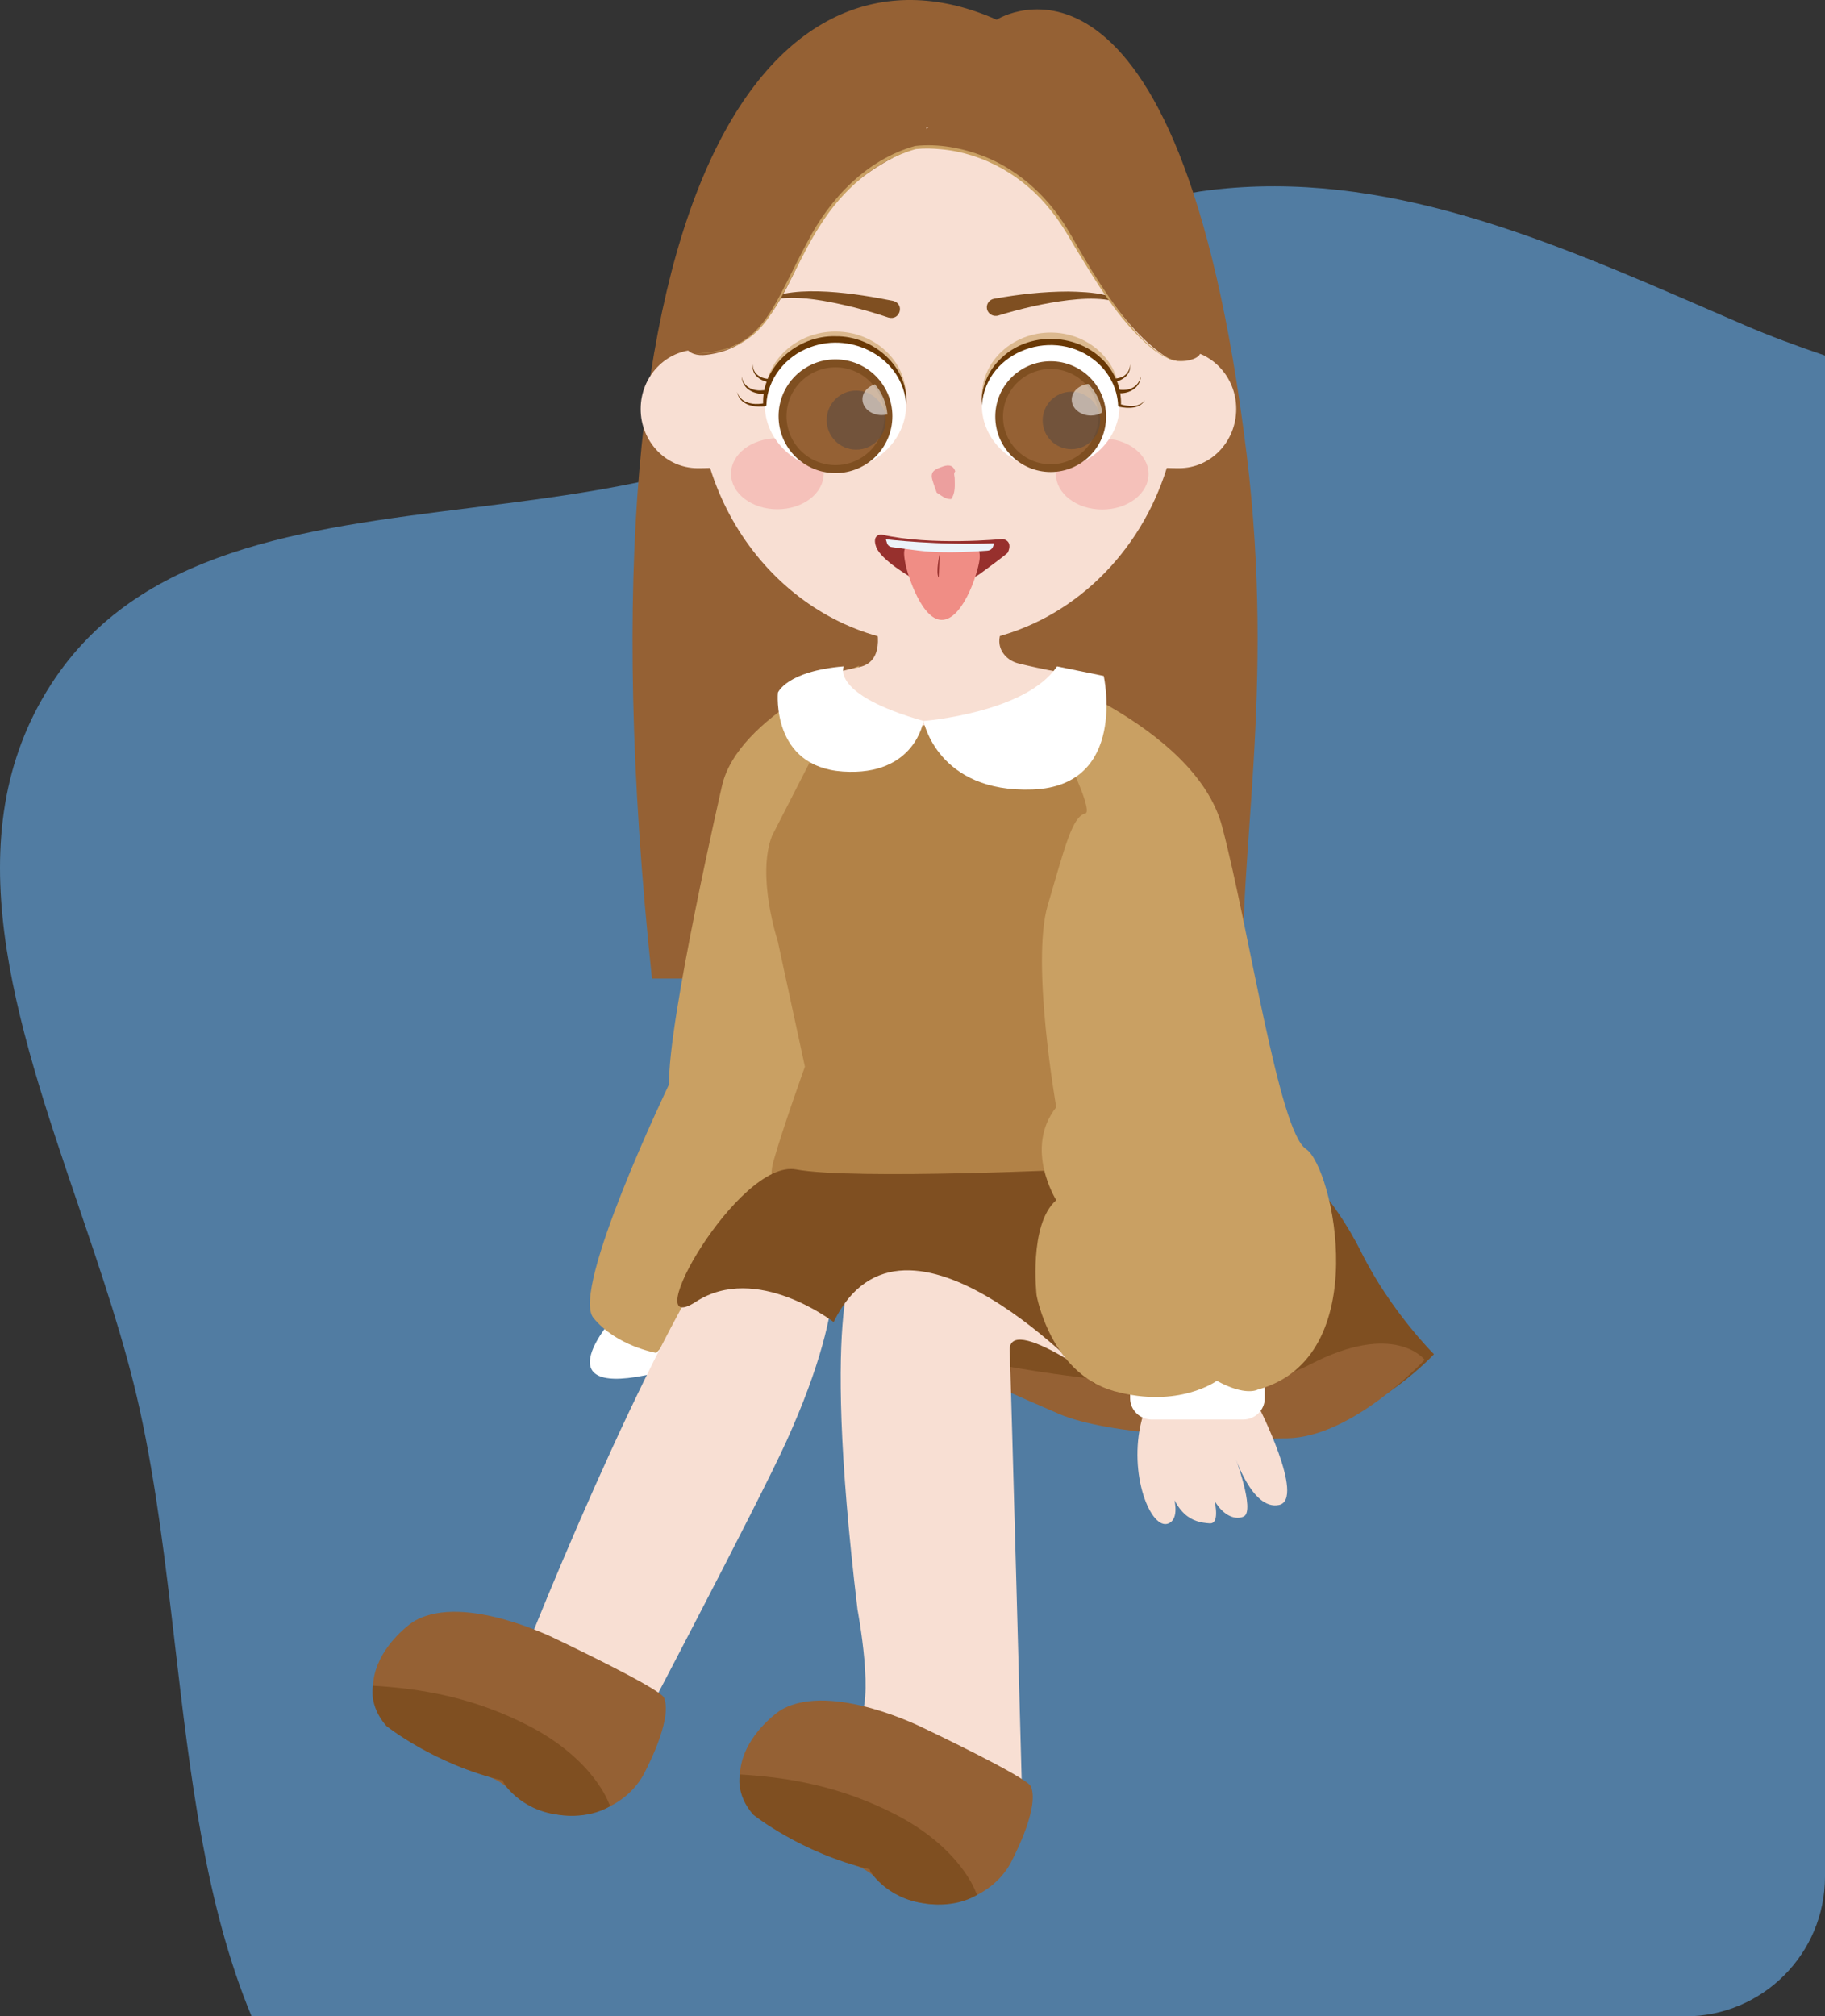 <svg width="392" height="433" viewBox="0 0 392 433" fill="none" xmlns="http://www.w3.org/2000/svg">
<rect x="0" y="0" width="392" height="433" fill="#333333" stroke="none"/>
<path fill-rule="evenodd" clip-rule="evenodd" d="M392 76.356V403C392 419.569 378.569 433 362 433H54.04C44.118 409.215 40.856 381.267 37.597 353.336L37.597 353.335C35.585 336.095 33.574 318.861 29.998 302.616C26.846 288.302 21.822 273.54 16.779 258.724C3.382 219.365 -10.143 179.63 10.981 146.932C29.686 117.98 64.939 113.578 101.123 109.059C122.801 106.351 144.813 103.602 163.802 95.507C178.115 89.406 190.579 79.829 202.909 70.356C220.515 56.829 237.847 43.512 259.9 40.823C297.34 36.258 332.452 51.492 367.146 66.545L367.151 66.547C369.658 67.635 372.162 68.721 374.665 69.799C380.138 72.157 385.962 74.312 392 76.356Z" fill="#517CA2"/>
<g clip-path="url(#clip0_676_1306)">
<path d="M131.731 283.016C131.731 283.016 116.715 299.735 138.568 295.347C160.421 290.959 143.813 281.5 143.813 281.5" fill="white"/>
<path d="M278.513 250.151C278.513 250.151 286.097 256.278 292.415 268.952C298.733 281.631 308.005 290.809 308.005 290.809C308.005 290.809 291.995 308.293 272.195 307.857C252.395 307.421 239.334 309.605 212.795 296.49V289.932L278.513 250.151Z" fill="#7F4F21"/>
<path d="M214.775 293.109C214.775 293.109 262.864 302.704 281.205 293.109C299.545 283.515 306.011 292.01 306.011 292.01C306.011 292.01 290.674 308.632 276.475 308.869C262.275 309.106 237.889 308.128 227.415 303.609C216.942 299.091 214.77 298.011 214.77 298.011V293.114" fill="#956134"/>
<path d="M270.181 301.725C270.181 301.725 280.512 321.95 274.718 323.185C268.925 324.42 265.145 312.458 265.145 312.458C265.145 312.458 269.682 324.42 267.158 325.655C264.635 326.89 259.599 324.42 258.337 313.693C258.337 313.693 263.631 327.384 259.851 327.137C256.071 326.89 252.291 325.655 250.025 315.543C250.025 315.543 254.814 325.418 251.035 327.137C247.255 328.856 242.213 316.526 245.241 304.936C248.264 293.342 270.186 301.73 270.186 301.73L270.181 301.725Z" fill="#F8DFD3"/>
<path d="M149.859 210.157H140.038C121.48 34.904 168.085 -16.186 214.072 4.228C214.072 4.228 253.286 -20.84 267.777 97.574C274.011 148.519 265.679 185.336 267.213 211.203L149.859 210.157Z" fill="#956134"/>
<path d="M247.408 293.666H267C269.577 293.666 271.666 295.711 271.666 298.233V300.277C271.666 302.8 269.577 304.844 267 304.844H247.408C244.831 304.844 242.743 302.8 242.743 300.277V298.233C242.743 295.711 244.831 293.666 247.408 293.666Z" fill="white"/>
<path d="M242.743 154.824H176.966C165.958 154.824 157.023 163.571 157.023 174.347V271.659H242.743V154.819V154.824Z" fill="#B28247"/>
<path d="M228.212 256.399C228.212 256.399 206.324 242.731 184.194 270.386C184.194 270.386 176.041 277.616 184.194 345.696C184.194 345.696 188.078 366.119 184.194 369.524C184.194 369.524 195.469 370.802 204.39 375.481C213.31 380.159 219.658 389.947 219.658 389.947C219.658 389.947 217.036 291.918 216.887 290.543C215.848 280.919 239.383 298.756 239.383 298.756L228.207 256.399H228.212Z" fill="#F8DFD3"/>
<path d="M184.555 142.964C184.555 142.964 158.452 153.691 155.078 168.768C155.078 168.768 143.407 219.499 143.719 232.837C143.719 232.837 122.529 276.904 127.446 282.992C132.359 289.08 140.958 290.528 140.958 290.528L171.049 258.636C171.049 258.636 163.984 256.897 166.136 249.357C168.283 241.821 172.889 229.064 172.889 229.064L167.056 202.103C167.056 202.103 162.45 188.188 165.829 179.49L184.56 142.964H184.555Z" fill="#C9A063"/>
<path d="M135.521 374.764C135.521 374.764 162.994 322.589 168.896 309.557C183.739 276.812 178.153 266.366 178.153 266.366C178.153 266.366 172.568 256.079 162.425 259.237C152.283 262.394 126.076 321.03 111.768 357.281L135.521 374.764Z" fill="#F8DFD3"/>
<path d="M235.153 297.342C235.153 297.342 194.272 252.611 179.059 283.907C179.059 283.907 162.485 271.083 149.453 279.558C136.421 288.039 158.601 248.824 170.974 251.129C183.353 253.435 233.382 251.033 233.382 251.033L235.158 297.347L235.153 297.342Z" fill="#7F4F21"/>
<path d="M219.316 142.964C219.316 142.964 256.665 155.347 262.518 177.553C268.366 199.759 274.669 242.891 280.517 246.737C286.365 250.582 295.369 291.579 270.166 298.408C270.166 298.408 267.609 299.948 261.37 296.524C261.37 296.524 253.167 302.544 239.383 298.756C225.599 294.969 222.651 278.154 222.651 278.154C222.651 278.154 220.899 262.908 226.876 257.73C226.876 257.73 219.86 246.635 226.876 237.762C226.876 237.762 221.419 206.699 225.055 194.373C228.692 182.047 230.275 175.359 233.115 174.686C235.955 174.013 219.311 142.964 219.311 142.964H219.316Z" fill="#C9A063"/>
<path d="M137.613 87.825C137.613 94.847 143.085 100.543 149.839 100.543C156.592 100.543 167.105 99.695 167.105 92.673C167.105 85.65 156.592 75.107 149.839 75.107C143.085 75.107 137.613 80.802 137.613 87.825Z" fill="#F8DFD3"/>
<path d="M265.531 87.825C265.531 94.847 260.059 100.543 253.306 100.543C246.552 100.543 236.039 99.695 236.039 92.673C236.039 85.65 246.552 75.107 253.306 75.107C260.059 75.107 265.531 80.802 265.531 87.825Z" fill="#F8DFD3"/>
<path d="M149.859 82.841C149.859 113.527 173.013 138.406 201.575 138.406C220.865 138.406 237.691 127.059 246.577 110.234C250.847 102.151 253.286 92.803 253.286 82.841C253.286 52.155 230.132 27.276 201.57 27.276C173.008 27.276 149.854 52.155 149.854 82.841H149.859Z" fill="#F8DFD3"/>
<path d="M236.751 109.415C231.256 109.415 226.802 106.002 226.802 101.792C226.802 97.582 231.256 94.169 236.751 94.169C242.246 94.169 246.701 97.582 246.701 101.792C246.701 106.002 242.246 109.415 236.751 109.415Z" fill="#F5C1BA"/>
<path d="M166.967 109.362C161.472 109.362 157.017 105.949 157.017 101.739C157.017 97.529 161.472 94.116 166.967 94.116C172.462 94.116 176.916 97.529 176.916 101.739C176.916 105.949 172.462 109.362 166.967 109.362Z" fill="#F5C1BA"/>
<path d="M191.823 64.612C184.422 63.135 170.92 60.883 164.206 64.5C163.048 65.159 162.054 66.171 161.648 67.406C164.741 61.474 178.044 64.728 183.383 65.992C185.881 66.631 188.399 67.363 190.789 68.181C193.322 68.946 194.406 65.27 191.823 64.612Z" fill="#7F4F21"/>
<path d="M214.468 67.75C219.331 66.268 224.447 65.067 229.528 64.457C232.076 64.166 234.668 64.006 237.211 64.302C239.685 64.602 242.485 65.396 243.589 67.828C241.862 62.912 233.887 62.694 229.414 62.607C224.046 62.621 218.802 63.212 213.508 64.161C212.479 64.35 211.801 65.324 211.994 66.331C212.197 67.43 213.384 68.109 214.463 67.75H214.468Z" fill="#7F4F21"/>
<path opacity="0.6" d="M164.271 85.219C164.271 77.48 171.068 71.203 179.454 71.203C187.84 71.203 194.638 77.48 194.638 85.219" fill="#C9A063"/>
<path d="M179.454 100.935C171.069 100.935 164.271 94.66 164.271 86.919C164.271 79.178 171.069 72.903 179.454 72.903C187.84 72.903 194.638 79.178 194.638 86.919C194.638 94.66 187.84 100.935 179.454 100.935Z" fill="white"/>
<path d="M194.643 86.919C195.291 78.797 187.519 72.07 179.459 72.216C171.316 71.978 163.464 78.749 163.929 86.919L164.211 86.585C162.554 86.905 160.535 86.861 159.234 85.65C158.799 85.253 158.497 84.725 158.299 84.163C158.428 84.745 158.67 85.321 159.076 85.791C160.352 87.239 162.499 87.466 164.345 87.249C164.503 87.229 164.617 87.098 164.622 86.948C164.77 81.393 168.788 76.434 174.042 74.56C183.209 71.131 194.01 77.049 194.643 86.914V86.919Z" fill="#6A3906"/>
<path d="M179.454 100.741C173.175 100.741 168.085 95.657 168.085 89.384C168.085 83.112 173.175 78.027 179.454 78.027C185.734 78.027 190.824 83.112 190.824 89.384C190.824 95.657 185.734 100.741 179.454 100.741Z" fill="#956134" stroke="#7F4F21" stroke-width="1.71" stroke-miterlimit="10"/>
<path opacity="0.65" d="M183.907 96.562C180.404 96.562 177.564 93.724 177.564 90.222C177.564 86.721 180.404 83.883 183.907 83.883C187.41 83.883 190.25 86.721 190.25 90.222C190.25 93.724 187.41 96.562 183.907 96.562Z" fill="#604C3F"/>
<path d="M163.964 83.805C162.499 84.008 160.728 83.606 159.887 82.299C159.575 81.877 159.417 81.369 159.278 80.856C159.382 81.926 159.852 83.016 160.792 83.66C161.737 84.333 162.88 84.604 164.053 84.594C164.275 84.59 164.454 84.406 164.449 84.188C164.449 83.941 164.206 83.757 163.964 83.805Z" fill="#6A3906"/>
<path d="M165.25 81.379C163.964 81.364 162.49 80.788 161.96 79.538C161.757 79.131 161.698 78.671 161.658 78.211C161.643 78.671 161.639 79.146 161.797 79.601C162.217 81.059 163.756 81.877 165.221 82.076C165.413 82.1 165.597 81.965 165.621 81.776C165.651 81.563 165.473 81.374 165.255 81.383L165.25 81.379Z" fill="#6A3906"/>
<path opacity="0.6" d="M210.896 85.069C210.896 77.533 217.515 71.421 225.679 71.421C233.842 71.421 240.462 77.533 240.462 85.069" fill="#C9A063"/>
<path d="M225.684 100.717C217.519 100.717 210.901 94.607 210.901 87.069C210.901 79.532 217.519 73.421 225.684 73.421C233.848 73.421 240.467 79.532 240.467 87.069C240.467 94.607 233.848 100.717 225.684 100.717Z" fill="white"/>
<path d="M210.896 87.069C211.771 75.189 226.693 70.06 235.554 77.737C238.29 80.095 240.026 83.505 240.165 87.103C240.17 87.229 240.259 87.331 240.378 87.355C242.263 87.762 244.925 87.835 245.919 85.892C244.766 87.612 242.292 87.297 240.556 86.788L240.774 87.074C240.858 85.19 240.511 83.272 239.744 81.514C235.702 72.09 222.384 69.862 215.042 76.923C212.256 79.519 210.604 83.33 210.901 87.079L210.896 87.069Z" fill="#6A3906"/>
<path d="M225.684 100.533C219.569 100.533 214.611 95.581 214.611 89.472C214.611 83.362 219.569 78.41 225.684 78.41C231.799 78.41 236.756 83.362 236.756 89.472C236.756 95.581 231.799 100.533 225.684 100.533Z" fill="#956134" stroke="#7F4F21" stroke-width="1.66" stroke-miterlimit="10"/>
<path opacity="0.65" d="M230.137 96.46C226.724 96.46 223.957 93.698 223.957 90.29C223.957 86.882 226.724 84.12 230.137 84.12C233.549 84.12 236.316 86.882 236.316 90.29C236.316 93.698 233.549 96.46 230.137 96.46Z" fill="#604C3F"/>
<path d="M240.407 84.459C242.693 84.546 244.929 83.185 245.058 80.822C244.771 82.338 243.534 83.524 241.961 83.684C241.466 83.752 240.937 83.757 240.477 83.684C239.928 83.616 239.853 84.43 240.407 84.454V84.459Z" fill="#6A3906"/>
<path d="M239.274 82.003C241.258 81.781 243 80.303 242.743 78.245C242.733 79.592 241.842 80.788 240.506 81.132C240.091 81.258 239.636 81.33 239.23 81.33C238.745 81.345 238.795 82.057 239.274 82.008V82.003Z" fill="#6A3906"/>
<path opacity="0.61" d="M205.186 101.211C204.612 99.574 203.331 99.87 202.188 100.306C201.045 100.741 199.749 101.148 200.239 102.945C200.506 103.923 200.867 104.853 201.204 105.802C202.183 106.388 203.039 107.246 204.32 107.168C205.26 105.798 205.072 104.248 205.063 102.727C205.063 102.219 204.746 101.686 205.181 101.211H205.186Z" fill="#E6777D"/>
<path d="M196.469 31.233C196.375 31.398 196.35 31.577 196.543 31.582C200.55 31.771 218.055 30.071 229.934 50.867C239.096 66.907 245.573 73.63 250.951 76.952C252.88 78.143 258.164 77.475 257.867 75.325C255.581 58.882 212.296 3.492 196.474 31.228L196.469 31.233Z" fill="#956134"/>
<path d="M195.351 24.719C199.467 24.613 200.55 30.202 196.716 31.669C191.927 33.5 186.401 36.546 180.978 41.617C170.069 51.816 169.411 73.974 151.833 76.201C133.967 78.463 163.954 25.538 195.356 24.724L195.351 24.719Z" fill="#956134"/>
<path d="M216.818 133.35H187.929C187.929 133.35 190.794 142.009 184.486 143.273C178.178 144.538 177.911 144.707 168.53 155.769H235.599C235.599 155.769 233.194 145.312 227.653 144.349C224.195 143.748 220.835 142.978 218.797 142.479C216.729 141.976 215.037 140.411 214.705 138.392C214.473 136.958 214.864 135.205 216.813 133.35H216.818Z" fill="#F8DFD3"/>
<path d="M148.869 75.94C155.617 76.046 161.164 73.891 165.023 68.297C169.401 61.958 172.068 54.684 176.268 48.242C180.894 40.919 187.89 34.585 196.439 32.095L196.706 32.027C196.746 32.018 196.785 32.008 196.82 32.008C198.581 31.829 200.367 31.882 202.139 32.056C211.425 32.904 219.979 37.926 225.644 45.104C227.584 47.487 229.162 50.087 230.691 52.746C235.455 60.563 240.2 68.757 247.334 74.768C249.684 76.642 252.865 78.371 255.933 77.233C253.667 78.047 251.242 77.223 249.313 75.998C246.067 73.882 243.544 70.903 241.194 67.891C237.449 63.023 234.233 57.788 231.18 52.475C230.052 50.48 228.895 48.45 227.544 46.571C223.512 40.89 217.946 36.173 211.356 33.572C206.69 31.776 201.575 30.792 196.563 31.345C186.129 34.25 178.213 42.677 173.443 51.923C171.979 54.625 170.628 57.381 169.253 60.117C167.17 64.176 165.146 68.394 161.757 71.567C158.348 74.792 153.505 75.901 148.874 75.935L148.869 75.94Z" fill="#C9A063"/>
<path opacity="0.55" d="M187.939 82.536C189.443 84.304 190.418 86.537 190.611 88.987C190.22 89.089 189.805 89.142 189.374 89.142C187.093 89.142 185.248 87.617 185.248 85.733C185.248 84.265 186.366 83.02 187.934 82.536H187.939Z" fill="white"/>
<path opacity="0.55" d="M233.793 82.444C235.361 84.091 236.43 86.217 236.751 88.58C236.068 88.992 235.232 89.239 234.327 89.239C232.046 89.239 230.201 87.713 230.201 85.829C230.201 84.096 231.769 82.667 233.793 82.449V82.444Z" fill="white"/>
<path d="M215.368 115.75C215.368 115.75 199.982 117.261 189.325 114.786C189.325 114.786 187.177 114.709 188.211 117.498C189.245 120.288 195.756 124.022 195.756 124.022C195.756 124.022 204.904 127.301 210.579 123.165C216.249 119.029 216.467 118.671 216.467 118.671C216.467 118.671 217.773 116.21 215.368 115.75Z" fill="#97302D"/>
<path d="M209.115 117.082C209.115 117.082 210.5 117.285 210.445 119.649C210.391 122.012 207.225 132.517 202.648 133.098C198.072 133.679 194.905 123.179 194.539 121.383C194.173 119.586 193.995 118.084 194.539 117.615C195.84 116.491 209.115 117.077 209.115 117.077V117.082Z" fill="#F08D85"/>
<path d="M213.439 116.665C213.439 116.665 213.498 118.196 211.994 118.259C210.49 118.322 203.43 119 197.325 118.244C194.005 117.833 192.348 117.605 191.531 117.484C191.051 117.411 190.66 117.082 190.522 116.627L190.265 115.803C190.265 115.803 201.332 117.155 213.439 116.661V116.665Z" fill="#ECF3F9"/>
<path d="M201.832 118.947C201.832 118.947 200.922 122.976 201.634 124.046Z" fill="#97302D"/>
<path d="M227.024 143.104L237.078 145.157C237.078 145.157 242.287 168.772 221.815 169.542C201.342 170.313 198.364 154.829 198.364 154.829C198.364 154.829 220.326 153.12 227.029 143.109L227.024 143.104Z" fill="white"/>
<path d="M181.236 143.104C181.236 143.104 178.257 149.095 198.359 154.824C198.359 154.824 196.558 166.714 181.077 165.687C165.596 164.661 167.086 148.746 167.086 148.746C167.086 148.746 168.946 144.126 181.231 143.099L181.236 143.104Z" fill="white"/>
<path d="M221.414 383.608C220.538 381.593 198.26 371.035 198.26 371.035C198.26 371.035 178.747 361.179 168.055 367.034C167.575 367.296 167.13 367.611 166.7 367.95C164.622 369.577 159.135 374.503 158.922 381.21C158.789 385.4 161.04 389.318 164.642 391.589C168.52 394.035 175.432 397.953 183.353 400.447C185.337 401.072 187.118 402.191 188.538 403.687C189.681 404.888 191.452 406.346 194.03 407.46C202.47 411.102 212.617 407.838 216.907 400.384C216.907 400.384 223.512 388.417 221.419 383.612L221.414 383.608Z" fill="#956134"/>
<path d="M209.624 406.375C209.624 406.375 206.418 396.97 192.545 389.754C180.399 383.433 168.877 381.637 158.922 381.06C158.922 381.06 157.923 385.312 161.797 389.7C161.797 389.7 172.092 397.963 186.826 401.416C186.524 401.605 190.438 407.77 198.621 408.743C198.621 408.743 204.795 409.998 209.906 406.893L209.624 406.37V406.375Z" fill="#7F4F21"/>
<path d="M142.605 364.55C141.73 362.535 119.451 351.977 119.451 351.977C119.451 351.977 99.938 342.122 89.247 347.977C88.767 348.238 88.322 348.553 87.891 348.892C85.813 350.52 80.326 355.445 80.114 362.153C79.98 366.342 82.231 370.26 85.833 372.531C89.712 374.977 96.624 378.895 104.544 381.389C106.528 382.014 108.309 383.133 109.729 384.629C110.872 385.831 112.643 387.288 115.221 388.402C123.662 392.044 133.809 388.78 138.098 381.326C138.098 381.326 144.703 369.359 142.61 364.555L142.605 364.55Z" fill="#956134"/>
<path d="M130.816 387.317C130.816 387.317 127.61 377.912 113.737 370.696C101.591 364.376 90.068 362.579 80.114 362.003C80.114 362.003 79.114 366.255 82.988 370.643C82.988 370.643 93.284 378.905 108.018 382.358C107.716 382.547 111.629 388.712 119.812 389.686C119.812 389.686 125.987 390.94 131.098 387.836L130.816 387.313V387.317Z" fill="#7F4F21"/>
</g>
<defs>
<clipPath id="clip0_676_1306">
<rect width="228" height="409" fill="white" transform="matrix(-1 0 0 1 308 0)"/>
</clipPath>
</defs>
</svg>
